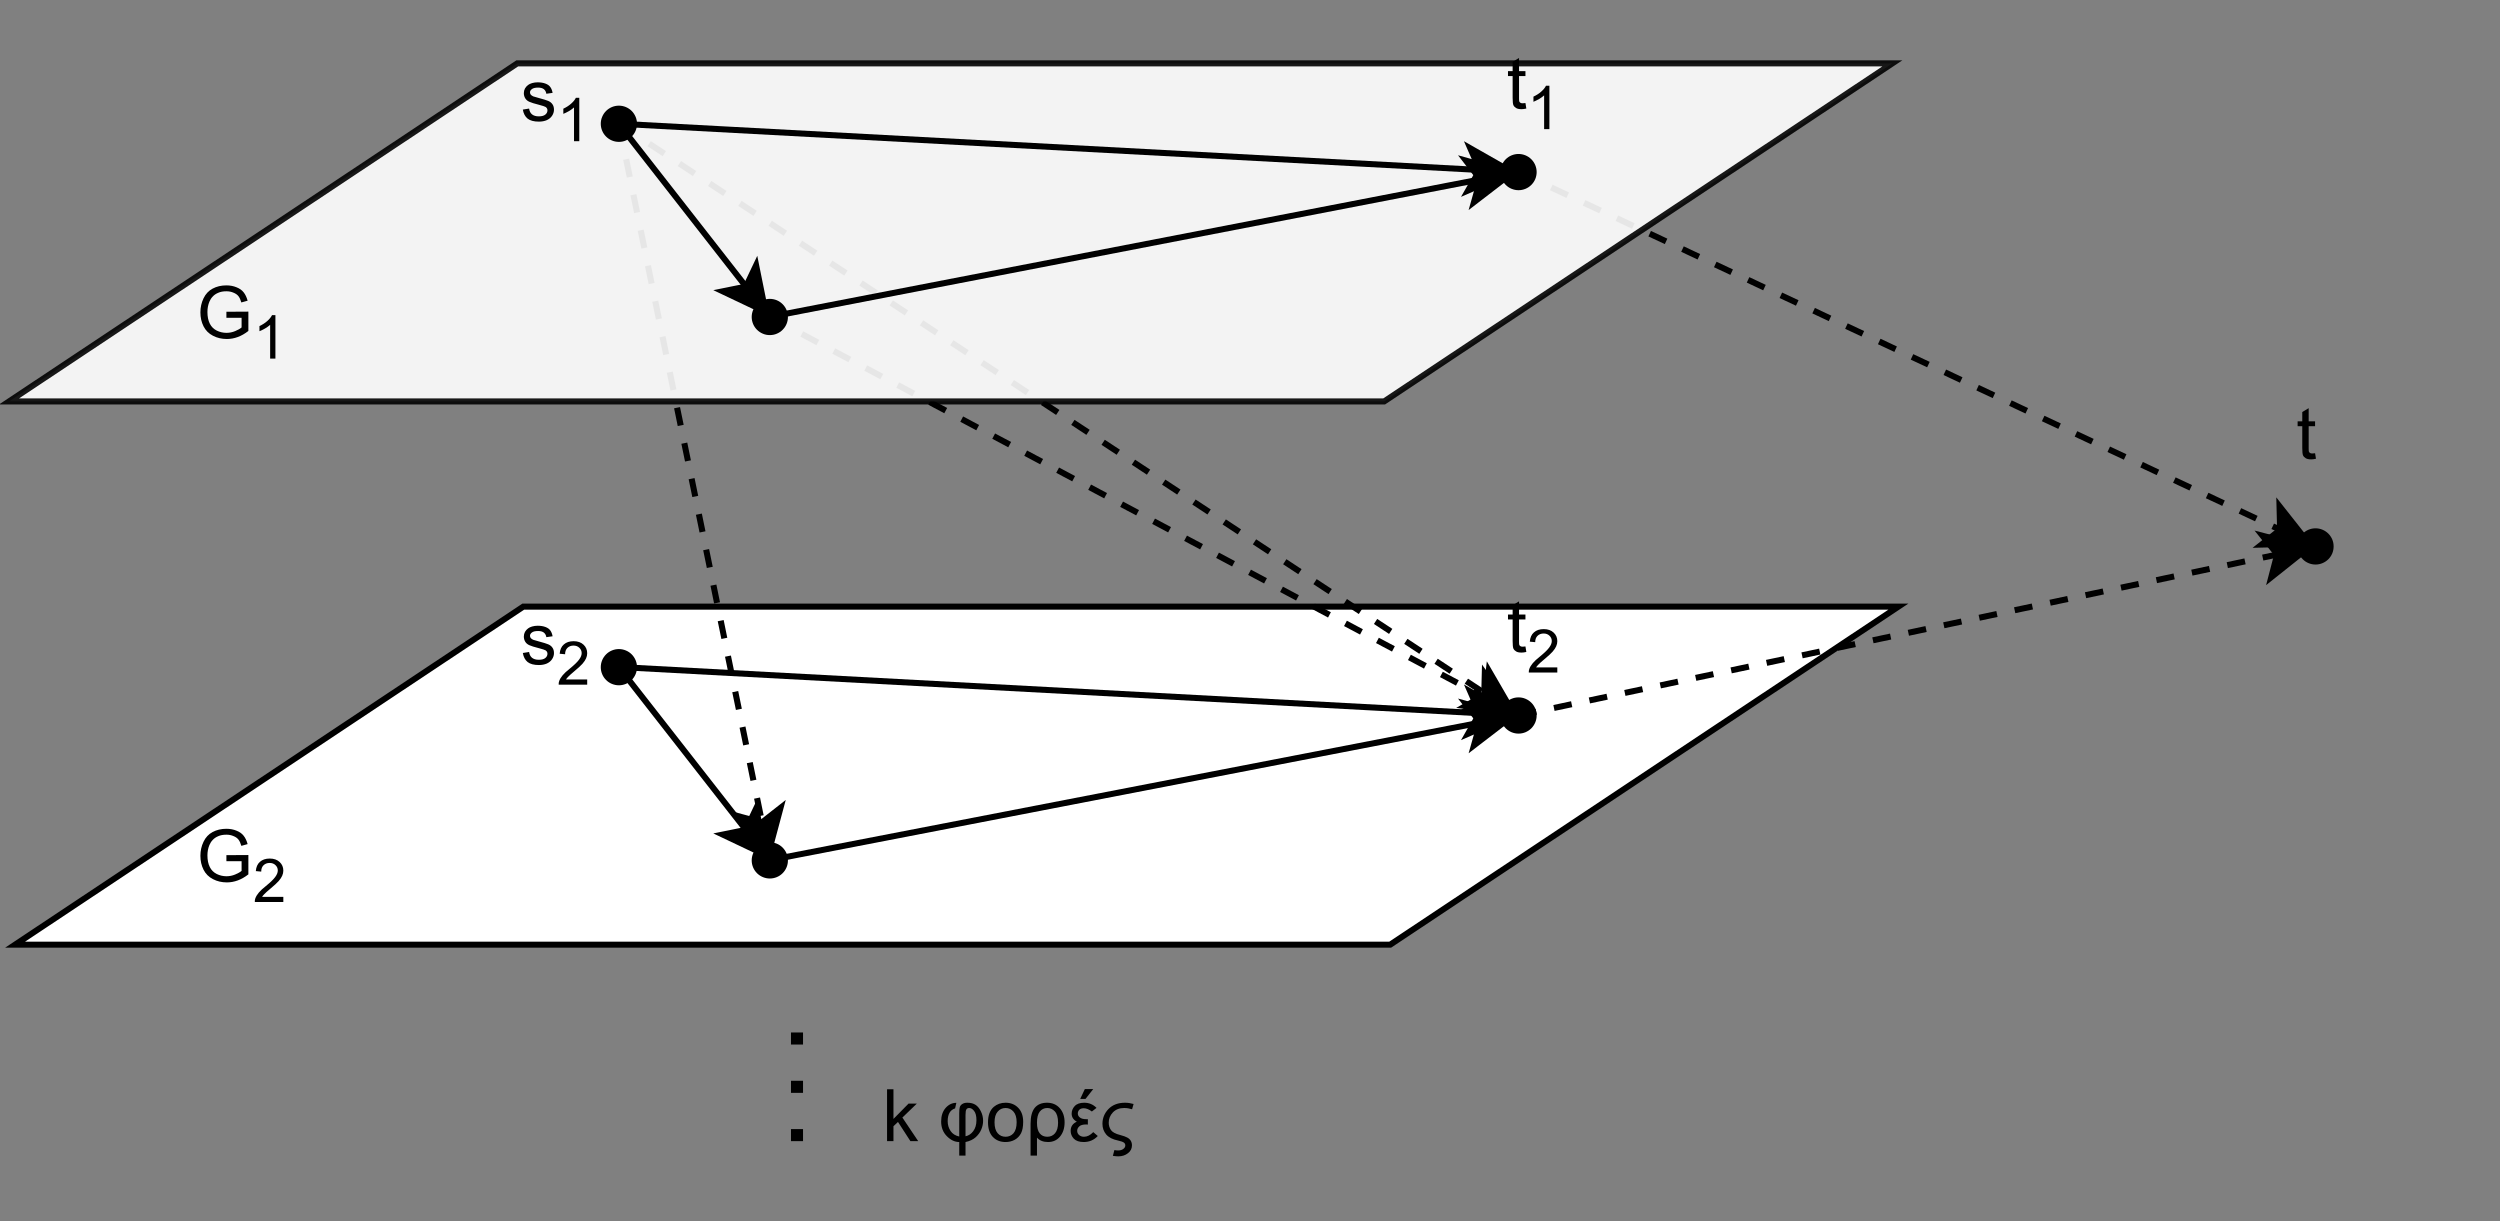 <?xml version="1.0" encoding="UTF-8" standalone="no"?>
<svg 
   width="311.04pt"
   height="151.92pt"
   viewBox="0 0 311.04 151.92"
   version="1.1"
   id="svg178"
   xmlns:xlink="http://www.w3.org/1999/xlink"
   xmlns="http://www.w3.org/2000/svg"
   xmlns:svg="http://www.w3.org/2000/svg" content="%3Cmxfile%20host%3D%22app.diagrams.net%22%20modified%3D%222023-12-27T18%3A20%3A59.746Z%22%20agent%3D%22Mozilla%2F5.0%20(X11%3B%20Linux%20x86_64%3B%20rv%3A120.0)%20Gecko%2F20100101%20Firefox%2F120.0%22%20version%3D%2222.1.15%22%20etag%3D%22lQqAj77HXpsrORBt5PEm%22%20type%3D%22device%22%3E%20%20%20%3Cdiagram%20name%3D%22Page-1%22%20id%3D%22Yl65ERQa7qf6BPSJel-y%22%3E%20%20%20%20%20%3CmxGraphModel%20dx%3D%22728%22%20dy%3D%22525%22%20grid%3D%220%22%20gridSize%3D%2210%22%20guides%3D%221%22%20tooltips%3D%221%22%20connect%3D%221%22%20arrows%3D%220%22%20fold%3D%221%22%20page%3D%221%22%20pageScale%3D%221%22%20pageWidth%3D%22850%22%20pageHeight%3D%221100%22%20math%3D%220%22%20shadow%3D%220%22%3E%20%20%20%20%20%20%20%3Croot%3E%20%20%20%20%20%20%20%20%20%3CmxCell%20id%3D%220%22%20%2F%3E%20%20%20%20%20%20%20%20%20%3CmxCell%20id%3D%221%22%20parent%3D%220%22%20%2F%3E%20%20%20%20%20%20%20%20%20%3CmxCell%20id%3D%222%22%20value%3D%22%22%20style%3D%22endArrow%3Dclassic%3Bhtml%3D1%3Brounded%3D0%3BexitX%3D0.661%3BexitY%3D0.271%3BexitDx%3D0%3BexitDy%3D0%3BexitPerimeter%3D0%3BentryX%3D0.319%3BentryY%3D0.526%3BentryDx%3D0%3BentryDy%3D0%3BentryPerimeter%3D0%3Bdashed%3D1%3B%22%20edge%3D%221%22%20source%3D%2216%22%20target%3D%2220%22%20parent%3D%221%22%3E%20%20%20%20%20%20%20%20%20%20%20%3CmxGeometry%20width%3D%2250%22%20height%3D%2250%22%20relative%3D%221%22%20as%3D%22geometry%22%3E%20%20%20%20%20%20%20%20%20%20%20%20%20%3CmxPoint%20x%3D%22347%22%20y%3D%22374%22%20as%3D%22sourcePoint%22%20%2F%3E%20%20%20%20%20%20%20%20%20%20%20%20%20%3CmxPoint%20x%3D%22478%22%20y%3D%22294%22%20as%3D%22targetPoint%22%20%2F%3E%20%20%20%20%20%20%20%20%20%20%20%3C%2FmxGeometry%3E%20%20%20%20%20%20%20%20%20%3C%2FmxCell%3E%20%20%20%20%20%20%20%20%20%3CmxCell%20id%3D%223%22%20value%3D%22%22%20style%3D%22shape%3Dparallelogram%3Bperimeter%3DparallelogramPerimeter%3BwhiteSpace%3Dwrap%3Bhtml%3D1%3BfixedSize%3D1%3Bsize%3D84.194%3B%22%20vertex%3D%221%22%20parent%3D%221%22%3E%20%20%20%20%20%20%20%20%20%20%20%3CmxGeometry%20x%3D%22163%22%20y%3D%22269%22%20width%3D%22312%22%20height%3D%2256%22%20as%3D%22geometry%22%20%2F%3E%20%20%20%20%20%20%20%20%20%3C%2FmxCell%3E%20%20%20%20%20%20%20%20%20%3CmxCell%20id%3D%224%22%20value%3D%22%22%20style%3D%22endArrow%3Dclassic%3Bhtml%3D1%3Brounded%3D0%3Bdashed%3D1%3BexitX%3D0.668%3BexitY%3D0.619%3BexitDx%3D0%3BexitDy%3D0%3BexitPerimeter%3D0%3BentryX%3D0.694%3BentryY%3D0.352%3BentryDx%3D0%3BentryDy%3D0%3BentryPerimeter%3D0%3B%22%20edge%3D%221%22%20source%3D%228%22%20target%3D%2210%22%20parent%3D%221%22%3E%20%20%20%20%20%20%20%20%20%20%20%3CmxGeometry%20width%3D%2250%22%20height%3D%2250%22%20relative%3D%221%22%20as%3D%22geometry%22%3E%20%20%20%20%20%20%20%20%20%20%20%20%20%3CmxPoint%20x%3D%22273%22%20y%3D%22199%22%20as%3D%22sourcePoint%22%20%2F%3E%20%20%20%20%20%20%20%20%20%20%20%20%20%3CmxPoint%20x%3D%22382%22%20y%3D%22277%22%20as%3D%22targetPoint%22%20%2F%3E%20%20%20%20%20%20%20%20%20%20%20%3C%2FmxGeometry%3E%20%20%20%20%20%20%20%20%20%3C%2FmxCell%3E%20%20%20%20%20%20%20%20%20%3CmxCell%20id%3D%225%22%20value%3D%22%22%20style%3D%22endArrow%3Dclassic%3Bhtml%3D1%3Brounded%3D0%3Bdashed%3D1%3BexitX%3D1.047%3BexitY%3D1.09%3BexitDx%3D0%3BexitDy%3D0%3BexitPerimeter%3D0%3BentryX%3D0.35%3BentryY%3D0.65%3BentryDx%3D0%3BentryDy%3D0%3BentryPerimeter%3D0%3B%22%20edge%3D%221%22%20source%3D%2215%22%20target%3D%2210%22%20parent%3D%221%22%3E%20%20%20%20%20%20%20%20%20%20%20%3CmxGeometry%20width%3D%2250%22%20height%3D%2250%22%20relative%3D%221%22%20as%3D%22geometry%22%3E%20%20%20%20%20%20%20%20%20%20%20%20%20%3CmxPoint%20x%3D%22273%22%20y%3D%22199%22%20as%3D%22sourcePoint%22%20%2F%3E%20%20%20%20%20%20%20%20%20%20%20%20%20%3CmxPoint%20x%3D%22318%22%20y%3D%22301%22%20as%3D%22targetPoint%22%20%2F%3E%20%20%20%20%20%20%20%20%20%20%20%3C%2FmxGeometry%3E%20%20%20%20%20%20%20%20%20%3C%2FmxCell%3E%20%20%20%20%20%20%20%20%20%3CmxCell%20id%3D%226%22%20value%3D%22%22%20style%3D%22endArrow%3Dclassic%3Bhtml%3D1%3Brounded%3D0%3Bdashed%3D1%3B%22%20edge%3D%221%22%20source%3D%2215%22%20target%3D%2211%22%20parent%3D%221%22%3E%20%20%20%20%20%20%20%20%20%20%20%3CmxGeometry%20width%3D%2250%22%20height%3D%2250%22%20relative%3D%221%22%20as%3D%22geometry%22%3E%20%20%20%20%20%20%20%20%20%20%20%20%20%3CmxPoint%20x%3D%22265%22%20y%3D%22194%22%20as%3D%22sourcePoint%22%20%2F%3E%20%20%20%20%20%20%20%20%20%20%20%20%20%3CmxPoint%20x%3D%22397%22%20y%3D%22324%22%20as%3D%22targetPoint%22%20%2F%3E%20%20%20%20%20%20%20%20%20%20%20%3C%2FmxGeometry%3E%20%20%20%20%20%20%20%20%20%3C%2FmxCell%3E%20%20%20%20%20%20%20%20%20%3CmxCell%20id%3D%227%22%20value%3D%22%22%20style%3D%22shape%3Dparallelogram%3Bperimeter%3DparallelogramPerimeter%3BwhiteSpace%3Dwrap%3Bhtml%3D1%3BfixedSize%3D1%3Bsize%3D84.194%3Bopacity%3D90%3B%22%20vertex%3D%221%22%20parent%3D%221%22%3E%20%20%20%20%20%20%20%20%20%20%20%3CmxGeometry%20x%3D%22162%22%20y%3D%22179%22%20width%3D%22312%22%20height%3D%2256%22%20as%3D%22geometry%22%20%2F%3E%20%20%20%20%20%20%20%20%20%3C%2FmxCell%3E%20%20%20%20%20%20%20%20%20%3CmxCell%20id%3D%228%22%20value%3D%22%22%20style%3D%22shape%3Dwaypoint%3Bsketch%3D0%3BfillStyle%3Dsolid%3Bsize%3D6%3BpointerEvents%3D1%3Bpoints%3D%5B%5D%3BfillColor%3Dnone%3Bresizable%3D0%3Brotatable%3D0%3Bperimeter%3DcenterPerimeter%3BsnapToPoint%3D1%3B%22%20vertex%3D%221%22%20parent%3D%221%22%3E%20%20%20%20%20%20%20%20%20%20%20%3CmxGeometry%20x%3D%22278%22%20y%3D%22211%22%20width%3D%2220%22%20height%3D%2220%22%20as%3D%22geometry%22%20%2F%3E%20%20%20%20%20%20%20%20%20%3C%2FmxCell%3E%20%20%20%20%20%20%20%20%20%3CmxCell%20id%3D%229%22%20value%3D%22%22%20style%3D%22shape%3Dwaypoint%3Bsketch%3D0%3BfillStyle%3Dsolid%3Bsize%3D6%3BpointerEvents%3D1%3Bpoints%3D%5B%5D%3BfillColor%3Dnone%3Bresizable%3D0%3Brotatable%3D0%3Bperimeter%3DcenterPerimeter%3BsnapToPoint%3D1%3B%22%20vertex%3D%221%22%20parent%3D%221%22%3E%20%20%20%20%20%20%20%20%20%20%20%3CmxGeometry%20x%3D%22253%22%20y%3D%22269%22%20width%3D%2220%22%20height%3D%2220%22%20as%3D%22geometry%22%20%2F%3E%20%20%20%20%20%20%20%20%20%3C%2FmxCell%3E%20%20%20%20%20%20%20%20%20%3CmxCell%20id%3D%2210%22%20value%3D%22%22%20style%3D%22shape%3Dwaypoint%3Bsketch%3D0%3BfillStyle%3Dsolid%3Bsize%3D6%3BpointerEvents%3D1%3Bpoints%3D%5B%5D%3BfillColor%3Dnone%3Bresizable%3D0%3Brotatable%3D0%3Bperimeter%3DcenterPerimeter%3BsnapToPoint%3D1%3B%22%20vertex%3D%221%22%20parent%3D%221%22%3E%20%20%20%20%20%20%20%20%20%20%20%3CmxGeometry%20x%3D%22402%22%20y%3D%22277%22%20width%3D%2220%22%20height%3D%2220%22%20as%3D%22geometry%22%20%2F%3E%20%20%20%20%20%20%20%20%20%3C%2FmxCell%3E%20%20%20%20%20%20%20%20%20%3CmxCell%20id%3D%2211%22%20value%3D%22%22%20style%3D%22shape%3Dwaypoint%3Bsketch%3D0%3BfillStyle%3Dsolid%3Bsize%3D6%3BpointerEvents%3D1%3Bpoints%3D%5B%5D%3BfillColor%3Dnone%3Bresizable%3D0%3Brotatable%3D0%3Bperimeter%3DcenterPerimeter%3BsnapToPoint%3D1%3B%22%20vertex%3D%221%22%20parent%3D%221%22%3E%20%20%20%20%20%20%20%20%20%20%20%3CmxGeometry%20x%3D%22278%22%20y%3D%22301%22%20width%3D%2220%22%20height%3D%2220%22%20as%3D%22geometry%22%20%2F%3E%20%20%20%20%20%20%20%20%20%3C%2FmxCell%3E%20%20%20%20%20%20%20%20%20%3CmxCell%20id%3D%2212%22%20value%3D%22%22%20style%3D%22endArrow%3Dclassic%3Bhtml%3D1%3Brounded%3D0%3BexitX%3D0.66%3BexitY%3D0.348%3BexitDx%3D0%3BexitDy%3D0%3BexitPerimeter%3D0%3B%22%20edge%3D%221%22%20source%3D%229%22%20target%3D%2210%22%20parent%3D%221%22%3E%20%20%20%20%20%20%20%20%20%20%20%3CmxGeometry%20width%3D%2250%22%20height%3D%2250%22%20relative%3D%221%22%20as%3D%22geometry%22%3E%20%20%20%20%20%20%20%20%20%20%20%20%20%3CmxPoint%20x%3D%22347%22%20y%3D%22464%22%20as%3D%22sourcePoint%22%20%2F%3E%20%20%20%20%20%20%20%20%20%20%20%20%20%3CmxPoint%20x%3D%22397%22%20y%3D%22414%22%20as%3D%22targetPoint%22%20%2F%3E%20%20%20%20%20%20%20%20%20%20%20%3C%2FmxGeometry%3E%20%20%20%20%20%20%20%20%20%3C%2FmxCell%3E%20%20%20%20%20%20%20%20%20%3CmxCell%20id%3D%2213%22%20value%3D%22%22%20style%3D%22endArrow%3Dclassic%3Bhtml%3D1%3Brounded%3D0%3BexitX%3D0.25%3BexitY%3D0.55%3BexitDx%3D0%3BexitDy%3D0%3BexitPerimeter%3D0%3BentryX%3D0.25%3BentryY%3D0.5%3BentryDx%3D0%3BentryDy%3D0%3BentryPerimeter%3D0%3B%22%20edge%3D%221%22%20source%3D%229%22%20target%3D%2211%22%20parent%3D%221%22%3E%20%20%20%20%20%20%20%20%20%20%20%3CmxGeometry%20width%3D%2250%22%20height%3D%2250%22%20relative%3D%221%22%20as%3D%22geometry%22%3E%20%20%20%20%20%20%20%20%20%20%20%20%20%3CmxPoint%20x%3D%22265%22%20y%3D%22282%22%20as%3D%22sourcePoint%22%20%2F%3E%20%20%20%20%20%20%20%20%20%20%20%20%20%3CmxPoint%20x%3D%22395%22%20y%3D%22390%22%20as%3D%22targetPoint%22%20%2F%3E%20%20%20%20%20%20%20%20%20%20%20%3C%2FmxGeometry%3E%20%20%20%20%20%20%20%20%20%3C%2FmxCell%3E%20%20%20%20%20%20%20%20%20%3CmxCell%20id%3D%2214%22%20value%3D%22%22%20style%3D%22endArrow%3Dclassic%3Bhtml%3D1%3Brounded%3D0%3BexitX%3D0.623%3BexitY%3D0.213%3BexitDx%3D0%3BexitDy%3D0%3BexitPerimeter%3D0%3B%22%20edge%3D%221%22%20source%3D%2211%22%20target%3D%2210%22%20parent%3D%221%22%3E%20%20%20%20%20%20%20%20%20%20%20%3CmxGeometry%20width%3D%2250%22%20height%3D%2250%22%20relative%3D%221%22%20as%3D%22geometry%22%3E%20%20%20%20%20%20%20%20%20%20%20%20%20%3CmxPoint%20x%3D%22347%22%20y%3D%22464%22%20as%3D%22sourcePoint%22%20%2F%3E%20%20%20%20%20%20%20%20%20%20%20%20%20%3CmxPoint%20x%3D%22397%22%20y%3D%22414%22%20as%3D%22targetPoint%22%20%2F%3E%20%20%20%20%20%20%20%20%20%20%20%3C%2FmxGeometry%3E%20%20%20%20%20%20%20%20%20%3C%2FmxCell%3E%20%20%20%20%20%20%20%20%20%3CmxCell%20id%3D%2215%22%20value%3D%22%22%20style%3D%22shape%3Dwaypoint%3Bsketch%3D0%3BfillStyle%3Dsolid%3Bsize%3D6%3BpointerEvents%3D1%3Bpoints%3D%5B%5D%3BfillColor%3Dnone%3Bresizable%3D0%3Brotatable%3D0%3Bperimeter%3DcenterPerimeter%3BsnapToPoint%3D1%3B%22%20vertex%3D%221%22%20parent%3D%221%22%3E%20%20%20%20%20%20%20%20%20%20%20%3CmxGeometry%20x%3D%22253%22%20y%3D%22179%22%20width%3D%2220%22%20height%3D%2220%22%20as%3D%22geometry%22%20%2F%3E%20%20%20%20%20%20%20%20%20%3C%2FmxCell%3E%20%20%20%20%20%20%20%20%20%3CmxCell%20id%3D%2216%22%20value%3D%22%22%20style%3D%22shape%3Dwaypoint%3Bsketch%3D0%3BfillStyle%3Dsolid%3Bsize%3D6%3BpointerEvents%3D1%3Bpoints%3D%5B%5D%3BfillColor%3Dnone%3Bresizable%3D0%3Brotatable%3D0%3Bperimeter%3DcenterPerimeter%3BsnapToPoint%3D1%3B%22%20vertex%3D%221%22%20parent%3D%221%22%3E%20%20%20%20%20%20%20%20%20%20%20%3CmxGeometry%20x%3D%22402%22%20y%3D%22187%22%20width%3D%2220%22%20height%3D%2220%22%20as%3D%22geometry%22%20%2F%3E%20%20%20%20%20%20%20%20%20%3C%2FmxCell%3E%20%20%20%20%20%20%20%20%20%3CmxCell%20id%3D%2217%22%20value%3D%22%22%20style%3D%22endArrow%3Dclassic%3Bhtml%3D1%3Brounded%3D0%3BexitX%3D0.66%3BexitY%3D0.348%3BexitDx%3D0%3BexitDy%3D0%3BexitPerimeter%3D0%3B%22%20edge%3D%221%22%20source%3D%2215%22%20target%3D%2216%22%20parent%3D%221%22%3E%20%20%20%20%20%20%20%20%20%20%20%3CmxGeometry%20width%3D%2250%22%20height%3D%2250%22%20relative%3D%221%22%20as%3D%22geometry%22%3E%20%20%20%20%20%20%20%20%20%20%20%20%20%3CmxPoint%20x%3D%22347%22%20y%3D%22374%22%20as%3D%22sourcePoint%22%20%2F%3E%20%20%20%20%20%20%20%20%20%20%20%20%20%3CmxPoint%20x%3D%22397%22%20y%3D%22324%22%20as%3D%22targetPoint%22%20%2F%3E%20%20%20%20%20%20%20%20%20%20%20%3C%2FmxGeometry%3E%20%20%20%20%20%20%20%20%20%3C%2FmxCell%3E%20%20%20%20%20%20%20%20%20%3CmxCell%20id%3D%2218%22%20value%3D%22%22%20style%3D%22endArrow%3Dclassic%3Bhtml%3D1%3Brounded%3D0%3BexitX%3D0.25%3BexitY%3D0.55%3BexitDx%3D0%3BexitDy%3D0%3BexitPerimeter%3D0%3BentryX%3D0.25%3BentryY%3D0.5%3BentryDx%3D0%3BentryDy%3D0%3BentryPerimeter%3D0%3B%22%20edge%3D%221%22%20source%3D%2215%22%20target%3D%228%22%20parent%3D%221%22%3E%20%20%20%20%20%20%20%20%20%20%20%3CmxGeometry%20width%3D%2250%22%20height%3D%2250%22%20relative%3D%221%22%20as%3D%22geometry%22%3E%20%20%20%20%20%20%20%20%20%20%20%20%20%3CmxPoint%20x%3D%22265%22%20y%3D%22192%22%20as%3D%22sourcePoint%22%20%2F%3E%20%20%20%20%20%20%20%20%20%20%20%20%20%3CmxPoint%20x%3D%22395%22%20y%3D%22300%22%20as%3D%22targetPoint%22%20%2F%3E%20%20%20%20%20%20%20%20%20%20%20%3C%2FmxGeometry%3E%20%20%20%20%20%20%20%20%20%3C%2FmxCell%3E%20%20%20%20%20%20%20%20%20%3CmxCell%20id%3D%2219%22%20value%3D%22%22%20style%3D%22endArrow%3Dclassic%3Bhtml%3D1%3Brounded%3D0%3BexitX%3D0.623%3BexitY%3D0.213%3BexitDx%3D0%3BexitDy%3D0%3BexitPerimeter%3D0%3B%22%20edge%3D%221%22%20source%3D%228%22%20target%3D%2216%22%20parent%3D%221%22%3E%20%20%20%20%20%20%20%20%20%20%20%3CmxGeometry%20width%3D%2250%22%20height%3D%2250%22%20relative%3D%221%22%20as%3D%22geometry%22%3E%20%20%20%20%20%20%20%20%20%20%20%20%20%3CmxPoint%20x%3D%22347%22%20y%3D%22374%22%20as%3D%22sourcePoint%22%20%2F%3E%20%20%20%20%20%20%20%20%20%20%20%20%20%3CmxPoint%20x%3D%22397%22%20y%3D%22324%22%20as%3D%22targetPoint%22%20%2F%3E%20%20%20%20%20%20%20%20%20%20%20%3C%2FmxGeometry%3E%20%20%20%20%20%20%20%20%20%3C%2FmxCell%3E%20%20%20%20%20%20%20%20%20%3CmxCell%20id%3D%2220%22%20value%3D%22%22%20style%3D%22shape%3Dwaypoint%3Bsketch%3D0%3BfillStyle%3Dsolid%3Bsize%3D6%3BpointerEvents%3D1%3Bpoints%3D%5B%5D%3BfillColor%3Dnone%3Bresizable%3D0%3Brotatable%3D0%3Bperimeter%3DcenterPerimeter%3BsnapToPoint%3D1%3B%22%20vertex%3D%221%22%20parent%3D%221%22%3E%20%20%20%20%20%20%20%20%20%20%20%3CmxGeometry%20x%3D%22534%22%20y%3D%22249%22%20width%3D%2220%22%20height%3D%2220%22%20as%3D%22geometry%22%20%2F%3E%20%20%20%20%20%20%20%20%20%3C%2FmxCell%3E%20%20%20%20%20%20%20%20%20%3CmxCell%20id%3D%2221%22%20value%3D%22%22%20style%3D%22endArrow%3Dclassic%3Bhtml%3D1%3Brounded%3D0%3BexitX%3D0.468%3BexitY%3D0.739%3BexitDx%3D0%3BexitDy%3D0%3BexitPerimeter%3D0%3BentryX%3D0.255%3BentryY%3D0.558%3BentryDx%3D0%3BentryDy%3D0%3BentryPerimeter%3D0%3Bdashed%3D1%3B%22%20edge%3D%221%22%20source%3D%2210%22%20target%3D%2220%22%20parent%3D%221%22%3E%20%20%20%20%20%20%20%20%20%20%20%3CmxGeometry%20width%3D%2250%22%20height%3D%2250%22%20relative%3D%221%22%20as%3D%22geometry%22%3E%20%20%20%20%20%20%20%20%20%20%20%20%20%3CmxPoint%20x%3D%22347%22%20y%3D%22374%22%20as%3D%22sourcePoint%22%20%2F%3E%20%20%20%20%20%20%20%20%20%20%20%20%20%3CmxPoint%20x%3D%22397%22%20y%3D%22324%22%20as%3D%22targetPoint%22%20%2F%3E%20%20%20%20%20%20%20%20%20%20%20%3C%2FmxGeometry%3E%20%20%20%20%20%20%20%20%20%3C%2FmxCell%3E%20%20%20%20%20%20%20%20%20%3CmxCell%20id%3D%2222%22%20value%3D%22G%26lt%3Bsub%26gt%3B1%26lt%3B%2Fsub%26gt%3B%22%20style%3D%22text%3Bhtml%3D1%3BstrokeColor%3Dnone%3BfillColor%3Dnone%3Balign%3Dcenter%3BverticalAlign%3Dmiddle%3BwhiteSpace%3Dwrap%3Brounded%3D0%3B%22%20vertex%3D%221%22%20parent%3D%221%22%3E%20%20%20%20%20%20%20%20%20%20%20%3CmxGeometry%20x%3D%22171%22%20y%3D%22207%22%20width%3D%2260%22%20height%3D%2230%22%20as%3D%22geometry%22%20%2F%3E%20%20%20%20%20%20%20%20%20%3C%2FmxCell%3E%20%20%20%20%20%20%20%20%20%3CmxCell%20id%3D%2223%22%20value%3D%22k%20%CF%86%CE%BF%CF%81%CE%AD%CF%82%22%20style%3D%22text%3Bhtml%3D1%3BstrokeColor%3Dnone%3BfillColor%3Dnone%3Balign%3Dcenter%3BverticalAlign%3Dmiddle%3BwhiteSpace%3Dwrap%3Brounded%3D0%3B%22%20vertex%3D%221%22%20parent%3D%221%22%3E%20%20%20%20%20%20%20%20%20%20%20%3CmxGeometry%20x%3D%22298%22%20y%3D%22339%22%20width%3D%2260%22%20height%3D%2230%22%20as%3D%22geometry%22%20%2F%3E%20%20%20%20%20%20%20%20%20%3C%2FmxCell%3E%20%20%20%20%20%20%20%20%20%3CmxCell%20id%3D%2224%22%20value%3D%22%22%20style%3D%22endArrow%3Dnone%3Bdashed%3D1%3Bhtml%3D1%3BdashPattern%3D1%203%3BstrokeWidth%3D2%3Brounded%3D0%3B%22%20edge%3D%221%22%20parent%3D%221%22%3E%20%20%20%20%20%20%20%20%20%20%20%3CmxGeometry%20width%3D%2250%22%20height%3D%2250%22%20relative%3D%221%22%20as%3D%22geometry%22%3E%20%20%20%20%20%20%20%20%20%20%20%20%20%3CmxPoint%20x%3D%22293%22%20y%3D%22358%22%20as%3D%22sourcePoint%22%20%2F%3E%20%20%20%20%20%20%20%20%20%20%20%20%20%3CmxPoint%20x%3D%22293%22%20y%3D%22336%22%20as%3D%22targetPoint%22%20%2F%3E%20%20%20%20%20%20%20%20%20%20%20%3C%2FmxGeometry%3E%20%20%20%20%20%20%20%20%20%3C%2FmxCell%3E%20%20%20%20%20%20%20%20%20%3CmxCell%20id%3D%2225%22%20value%3D%22G%26lt%3Bsub%26gt%3B2%26lt%3B%2Fsub%26gt%3B%22%20style%3D%22text%3Bhtml%3D1%3BstrokeColor%3Dnone%3BfillColor%3Dnone%3Balign%3Dcenter%3BverticalAlign%3Dmiddle%3BwhiteSpace%3Dwrap%3Brounded%3D0%3B%22%20vertex%3D%221%22%20parent%3D%221%22%3E%20%20%20%20%20%20%20%20%20%20%20%3CmxGeometry%20x%3D%22171%22%20y%3D%22297%22%20width%3D%2260%22%20height%3D%2230%22%20as%3D%22geometry%22%20%2F%3E%20%20%20%20%20%20%20%20%20%3C%2FmxCell%3E%20%20%20%20%20%20%20%20%20%3CmxCell%20id%3D%2226%22%20value%3D%22t%22%20style%3D%22text%3Bhtml%3D1%3BstrokeColor%3Dnone%3BfillColor%3Dnone%3Balign%3Dcenter%3BverticalAlign%3Dmiddle%3BwhiteSpace%3Dwrap%3Brounded%3D0%3B%22%20vertex%3D%221%22%20parent%3D%221%22%3E%20%20%20%20%20%20%20%20%20%20%20%3CmxGeometry%20x%3D%22513%22%20y%3D%22226%22%20width%3D%2260%22%20height%3D%2230%22%20as%3D%22geometry%22%20%2F%3E%20%20%20%20%20%20%20%20%20%3C%2FmxCell%3E%20%20%20%20%20%20%20%20%20%3CmxCell%20id%3D%2227%22%20value%3D%22t%26lt%3Bsub%26gt%3B1%26lt%3B%2Fsub%26gt%3B%22%20style%3D%22text%3Bhtml%3D1%3BstrokeColor%3Dnone%3BfillColor%3Dnone%3Balign%3Dcenter%3BverticalAlign%3Dmiddle%3BwhiteSpace%3Dwrap%3Brounded%3D0%3B%22%20vertex%3D%221%22%20parent%3D%221%22%3E%20%20%20%20%20%20%20%20%20%20%20%3CmxGeometry%20x%3D%22385%22%20y%3D%22169%22%20width%3D%2260%22%20height%3D%2230%22%20as%3D%22geometry%22%20%2F%3E%20%20%20%20%20%20%20%20%20%3C%2FmxCell%3E%20%20%20%20%20%20%20%20%20%3CmxCell%20id%3D%2228%22%20value%3D%22t%26lt%3Bsub%26gt%3B2%26lt%3B%2Fsub%26gt%3B%22%20style%3D%22text%3Bhtml%3D1%3BstrokeColor%3Dnone%3BfillColor%3Dnone%3Balign%3Dcenter%3BverticalAlign%3Dmiddle%3BwhiteSpace%3Dwrap%3Brounded%3D0%3B%22%20vertex%3D%221%22%20parent%3D%221%22%3E%20%20%20%20%20%20%20%20%20%20%20%3CmxGeometry%20x%3D%22385%22%20y%3D%22259%22%20width%3D%2260%22%20height%3D%2230%22%20as%3D%22geometry%22%20%2F%3E%20%20%20%20%20%20%20%20%20%3C%2FmxCell%3E%20%20%20%20%20%20%20%20%20%3CmxCell%20id%3D%2229%22%20value%3D%22s%26lt%3Bsub%26gt%3B1%26lt%3B%2Fsub%26gt%3B%22%20style%3D%22text%3Bhtml%3D1%3BstrokeColor%3Dnone%3BfillColor%3Dnone%3Balign%3Dcenter%3BverticalAlign%3Dmiddle%3BwhiteSpace%3Dwrap%3Brounded%3D0%3B%22%20vertex%3D%221%22%20parent%3D%221%22%3E%20%20%20%20%20%20%20%20%20%20%20%3CmxGeometry%20x%3D%22223%22%20y%3D%22171%22%20width%3D%2260%22%20height%3D%2230%22%20as%3D%22geometry%22%20%2F%3E%20%20%20%20%20%20%20%20%20%3C%2FmxCell%3E%20%20%20%20%20%20%20%20%20%3CmxCell%20id%3D%2230%22%20value%3D%22s%26lt%3Bsub%26gt%3B2%26lt%3B%2Fsub%26gt%3B%22%20style%3D%22text%3Bhtml%3D1%3BstrokeColor%3Dnone%3BfillColor%3Dnone%3Balign%3Dcenter%3BverticalAlign%3Dmiddle%3BwhiteSpace%3Dwrap%3Brounded%3D0%3B%22%20vertex%3D%221%22%20parent%3D%221%22%3E%20%20%20%20%20%20%20%20%20%20%20%3CmxGeometry%20x%3D%22223%22%20y%3D%22261%22%20width%3D%2260%22%20height%3D%2230%22%20as%3D%22geometry%22%20%2F%3E%20%20%20%20%20%20%20%20%20%3C%2FmxCell%3E%20%20%20%20%20%20%20%3C%2Froot%3E%20%20%20%20%20%3C%2FmxGraphModel%3E%20%20%20%3C%2Fdiagram%3E%20%3C%2Fmxfile%3E%20">
  <rect x="0" y="0" width="311.04" height="151.92" fill="#808080" stroke="none"/>
  <defs
     id="defs44">
    <g
       id="g42">
      <g
         id="glyph-0-0">
        <path
           d="M 1.125 0 L 1.125 -5.641 L 5.641 -5.641 L 5.641 0 Z M 1.266 -0.141 L 5.5 -0.141 L 5.5 -5.5 L 1.266 -5.5 Z M 1.266 -0.141 "
           id="path2" />
      </g>
      <g
         id="glyph-0-1">
        <path
           d="M 3.719 -2.531 L 3.719 -3.281 L 6.453 -3.297 L 6.453 -0.891 C 6.023 -0.555 5.586 -0.305 5.141 -0.141 C 4.703 0.023 4.25 0.109 3.781 0.109 C 3.145 0.109 2.566 -0.023 2.047 -0.297 C 1.523 -0.566 1.133 -0.957 0.875 -1.469 C 0.613 -1.988 0.484 -2.566 0.484 -3.203 C 0.484 -3.828 0.613 -4.41 0.875 -4.953 C 1.133 -5.492 1.508 -5.895 2 -6.156 C 2.5 -6.426 3.07 -6.562 3.719 -6.562 C 4.176 -6.562 4.594 -6.484 4.969 -6.328 C 5.352 -6.18 5.648 -5.973 5.859 -5.703 C 6.078 -5.43 6.242 -5.082 6.359 -4.656 L 5.578 -4.438 C 5.484 -4.77 5.363 -5.031 5.219 -5.219 C 5.07 -5.406 4.863 -5.551 4.594 -5.656 C 4.332 -5.77 4.039 -5.828 3.719 -5.828 C 3.32 -5.828 2.984 -5.766 2.703 -5.641 C 2.422 -5.523 2.191 -5.367 2.016 -5.172 C 1.836 -4.984 1.703 -4.773 1.609 -4.547 C 1.441 -4.148 1.359 -3.719 1.359 -3.25 C 1.359 -2.676 1.457 -2.191 1.656 -1.797 C 1.852 -1.41 2.141 -1.125 2.516 -0.938 C 2.898 -0.75 3.305 -0.656 3.734 -0.656 C 4.098 -0.656 4.457 -0.727 4.812 -0.875 C 5.164 -1.02 5.43 -1.172 5.609 -1.328 L 5.609 -2.531 Z M 3.719 -2.531 "
           id="path5" />
      </g>
      <g
         id="glyph-0-2">
        <path
           d="M 0.594 0 L 0.594 -6.453 L 1.391 -6.453 L 1.391 -2.766 L 3.266 -4.672 L 4.297 -4.672 L 2.5 -2.938 L 4.469 0 L 3.5 0 L 1.953 -2.391 L 1.391 -1.859 L 1.391 0 Z M 0.594 0 "
           id="path8" />
      </g>
      <g
         id="glyph-0-3" />
      <g
         id="glyph-0-4">
        <path
           d="M 2.203 -4.766 L 2.047 -4.078 C 1.43 -3.879 1.125 -3.348 1.125 -2.484 C 1.125 -2.035 1.242 -1.629 1.484 -1.266 C 1.723 -0.91 2.082 -0.68 2.562 -0.578 L 2.562 -3.484 C 2.562 -3.797 2.582 -4.035 2.625 -4.203 C 2.664 -4.367 2.766 -4.504 2.922 -4.609 C 3.086 -4.723 3.301 -4.781 3.562 -4.781 C 3.988 -4.781 4.332 -4.691 4.594 -4.516 C 4.852 -4.348 5.07 -4.082 5.25 -3.719 C 5.438 -3.352 5.531 -2.957 5.531 -2.531 C 5.531 -2.176 5.457 -1.82 5.312 -1.469 C 5.176 -1.125 4.945 -0.801 4.625 -0.5 C 4.301 -0.207 3.875 -0.004 3.344 0.109 L 3.344 1.797 L 2.562 1.797 L 2.562 0.109 C 2.02 0.109 1.508 -0.129 1.031 -0.609 C 0.551 -1.086 0.312 -1.703 0.312 -2.453 C 0.312 -3.148 0.5 -3.711 0.875 -4.141 C 1.258 -4.566 1.703 -4.773 2.203 -4.766 Z M 3.344 -0.609 C 3.719 -0.68 4.035 -0.891 4.297 -1.234 C 4.566 -1.586 4.703 -2.047 4.703 -2.609 C 4.703 -3.141 4.602 -3.523 4.406 -3.766 C 4.219 -4.004 4.016 -4.125 3.797 -4.125 C 3.641 -4.125 3.523 -4.066 3.453 -3.953 C 3.379 -3.848 3.344 -3.613 3.344 -3.25 Z M 3.344 -0.609 "
           id="path12" />
      </g>
      <g
         id="glyph-0-5">
        <path
           d="M 0.297 -2.344 C 0.297 -3.207 0.535 -3.848 1.016 -4.266 C 1.422 -4.609 1.91 -4.781 2.484 -4.781 C 3.129 -4.781 3.656 -4.566 4.062 -4.141 C 4.469 -3.723 4.672 -3.145 4.672 -2.406 C 4.672 -1.801 4.582 -1.328 4.406 -0.984 C 4.227 -0.641 3.969 -0.367 3.625 -0.172 C 3.281 0.016 2.898 0.109 2.484 0.109 C 1.836 0.109 1.312 -0.098 0.906 -0.516 C 0.5 -0.941 0.297 -1.551 0.297 -2.344 Z M 1.109 -2.344 C 1.109 -1.738 1.238 -1.285 1.5 -0.984 C 1.758 -0.691 2.086 -0.547 2.484 -0.547 C 2.879 -0.547 3.207 -0.691 3.469 -0.984 C 3.727 -1.285 3.859 -1.742 3.859 -2.359 C 3.859 -2.941 3.727 -3.379 3.469 -3.672 C 3.207 -3.973 2.879 -4.125 2.484 -4.125 C 2.086 -4.125 1.758 -3.973 1.5 -3.672 C 1.238 -3.379 1.109 -2.938 1.109 -2.344 Z M 1.109 -2.344 "
           id="path15" />
      </g>
      <g
         id="glyph-0-6">
        <path
           d="M 0.578 1.797 L 0.578 -2.172 C 0.578 -3.055 0.75 -3.711 1.094 -4.141 C 1.445 -4.566 1.957 -4.781 2.625 -4.781 C 3.289 -4.781 3.82 -4.551 4.219 -4.094 C 4.613 -3.645 4.812 -3.062 4.812 -2.344 C 4.812 -1.613 4.617 -1.02 4.234 -0.562 C 3.859 -0.113 3.363 0.109 2.75 0.109 C 2.164 0.109 1.707 -0.07 1.375 -0.438 L 1.375 1.797 Z M 2.656 -4.125 C 2.27 -4.125 1.957 -3.973 1.719 -3.672 C 1.488 -3.379 1.375 -2.914 1.375 -2.281 C 1.375 -1.695 1.488 -1.258 1.719 -0.969 C 1.945 -0.688 2.258 -0.547 2.656 -0.547 C 3.051 -0.547 3.375 -0.691 3.625 -0.984 C 3.875 -1.285 4 -1.723 4 -2.297 C 4 -2.953 3.863 -3.422 3.594 -3.703 C 3.332 -3.984 3.02 -4.125 2.656 -4.125 Z M 2.656 -4.125 "
           id="path18" />
      </g>
      <g
         id="glyph-0-7">
        <path
           d="M 3.656 -4.141 L 3.078 -3.688 C 2.723 -3.957 2.383 -4.094 2.062 -4.094 C 1.812 -4.094 1.625 -4.023 1.5 -3.891 C 1.383 -3.754 1.328 -3.609 1.328 -3.453 C 1.328 -3.242 1.414 -3.07 1.594 -2.938 C 1.77 -2.801 2.023 -2.734 2.359 -2.734 C 2.41 -2.734 2.484 -2.734 2.578 -2.734 L 2.578 -2.062 C 2.484 -2.07 2.414 -2.078 2.375 -2.078 C 1.957 -2.078 1.664 -1.992 1.5 -1.828 C 1.332 -1.672 1.25 -1.488 1.25 -1.281 C 1.25 -1.07 1.332 -0.895 1.5 -0.75 C 1.664 -0.613 1.863 -0.547 2.094 -0.547 C 2.5 -0.547 2.883 -0.738 3.25 -1.125 L 3.812 -0.641 C 3.344 -0.141 2.758 0.109 2.062 0.109 C 1.508 0.109 1.098 -0.031 0.828 -0.312 C 0.566 -0.594 0.438 -0.914 0.438 -1.281 C 0.438 -1.812 0.691 -2.191 1.203 -2.422 C 0.773 -2.66 0.562 -2.992 0.562 -3.422 C 0.562 -3.773 0.688 -4.086 0.938 -4.359 C 1.195 -4.641 1.594 -4.781 2.125 -4.781 C 2.727 -4.781 3.238 -4.566 3.656 -4.141 Z M 1.625 -5.25 L 2.203 -6.484 L 3.25 -6.484 L 2.281 -5.25 Z M 1.625 -5.25 "
           id="path21" />
      </g>
      <g
         id="glyph-0-8">
        <path
           d="M 4.25 -4.625 L 4.062 -3.969 C 3.738 -4.07 3.41 -4.125 3.078 -4.125 C 2.492 -4.125 2.023 -3.941 1.672 -3.578 C 1.328 -3.211 1.156 -2.785 1.156 -2.297 C 1.156 -1.953 1.25 -1.645 1.438 -1.375 C 1.625 -1.113 2.004 -0.91 2.578 -0.766 C 2.984 -0.66 3.273 -0.555 3.453 -0.453 C 3.641 -0.359 3.785 -0.227 3.891 -0.062 C 3.992 0.102 4.047 0.297 4.047 0.516 C 4.047 0.922 3.879 1.25 3.547 1.5 C 3.223 1.758 2.82 1.891 2.344 1.891 C 2.145 1.891 1.922 1.867 1.672 1.828 L 1.859 1.109 C 2.035 1.141 2.188 1.156 2.312 1.156 C 2.594 1.156 2.812 1.094 2.969 0.969 C 3.133 0.852 3.219 0.707 3.219 0.531 C 3.219 0.375 3.156 0.254 3.031 0.172 C 2.914 0.086 2.676 0.004 2.312 -0.078 C 1.656 -0.211 1.164 -0.461 0.844 -0.828 C 0.531 -1.203 0.375 -1.645 0.375 -2.156 C 0.375 -2.863 0.625 -3.477 1.125 -4 C 1.633 -4.52 2.32 -4.781 3.188 -4.781 C 3.539 -4.781 3.895 -4.727 4.25 -4.625 Z M 4.25 -4.625 "
           id="path24" />
      </g>
      <g
         id="glyph-0-9">
        <path
           d="M 2.328 -0.703 L 2.438 -0.016 C 2.219 0.035 2.02 0.062 1.844 0.062 C 1.551 0.062 1.328 0.016 1.172 -0.078 C 1.016 -0.172 0.898 -0.289 0.828 -0.438 C 0.766 -0.582 0.734 -0.895 0.734 -1.375 L 0.734 -4.062 L 0.156 -4.062 L 0.156 -4.672 L 0.734 -4.672 L 0.734 -5.828 L 1.531 -6.312 L 1.531 -4.672 L 2.328 -4.672 L 2.328 -4.062 L 1.531 -4.062 L 1.531 -1.328 C 1.531 -1.098 1.539 -0.953 1.562 -0.891 C 1.594 -0.828 1.641 -0.773 1.703 -0.734 C 1.766 -0.691 1.859 -0.672 1.984 -0.672 C 2.066 -0.672 2.18 -0.68 2.328 -0.703 Z M 2.328 -0.703 "
           id="path27" />
      </g>
      <g
         id="glyph-0-10">
        <path
           d="M 0.281 -1.391 L 1.062 -1.516 C 1.102 -1.203 1.223 -0.961 1.422 -0.797 C 1.629 -0.629 1.91 -0.547 2.266 -0.547 C 2.629 -0.547 2.898 -0.617 3.078 -0.766 C 3.254 -0.91 3.344 -1.086 3.344 -1.297 C 3.344 -1.473 3.266 -1.613 3.109 -1.719 C 3.004 -1.781 2.734 -1.867 2.297 -1.984 C 1.723 -2.129 1.32 -2.254 1.094 -2.359 C 0.863 -2.461 0.691 -2.609 0.578 -2.797 C 0.461 -2.992 0.406 -3.207 0.406 -3.438 C 0.406 -3.645 0.453 -3.836 0.547 -4.016 C 0.648 -4.191 0.781 -4.336 0.938 -4.453 C 1.062 -4.547 1.227 -4.625 1.438 -4.688 C 1.656 -4.75 1.883 -4.781 2.125 -4.781 C 2.5 -4.781 2.82 -4.727 3.094 -4.625 C 3.375 -4.52 3.578 -4.375 3.703 -4.188 C 3.836 -4.008 3.93 -3.77 3.984 -3.469 L 3.203 -3.359 C 3.172 -3.598 3.07 -3.785 2.906 -3.922 C 2.738 -4.055 2.5 -4.125 2.188 -4.125 C 1.82 -4.125 1.562 -4.062 1.406 -3.938 C 1.25 -3.82 1.172 -3.688 1.172 -3.531 C 1.172 -3.426 1.203 -3.332 1.266 -3.25 C 1.336 -3.164 1.441 -3.094 1.578 -3.031 C 1.648 -3.008 1.883 -2.941 2.281 -2.828 C 2.832 -2.68 3.219 -2.562 3.438 -2.469 C 3.664 -2.375 3.844 -2.234 3.969 -2.047 C 4.094 -1.867 4.156 -1.645 4.156 -1.375 C 4.156 -1.113 4.078 -0.863 3.922 -0.625 C 3.773 -0.395 3.555 -0.211 3.266 -0.078 C 2.973 0.047 2.645 0.109 2.281 0.109 C 1.664 0.109 1.195 -0.016 0.875 -0.266 C 0.562 -0.523 0.363 -0.898 0.281 -1.391 Z M 0.281 -1.391 "
           id="path30" />
      </g>
      <g
         id="glyph-1-0">
        <path
           d="M 0.938 0 L 0.938 -4.703 L 4.703 -4.703 L 4.703 0 Z M 1.062 -0.125 L 4.578 -0.125 L 4.578 -4.578 L 1.062 -4.578 Z M 1.062 -0.125 "
           id="path33" />
      </g>
      <g
         id="glyph-1-1">
        <path
           d="M 2.797 0 L 2.141 0 L 2.141 -4.203 C 1.984 -4.055 1.773 -3.906 1.516 -3.75 C 1.254 -3.602 1.02 -3.488 0.812 -3.406 L 0.812 -4.047 C 1.188 -4.223 1.508 -4.43 1.781 -4.672 C 2.062 -4.922 2.258 -5.164 2.375 -5.406 L 2.797 -5.406 Z M 2.797 0 "
           id="path36" />
      </g>
      <g
         id="glyph-1-2">
        <path
           d="M 3.781 -0.641 L 3.781 0 L 0.234 0 C 0.223 -0.156 0.242 -0.305 0.297 -0.453 C 0.391 -0.703 0.535 -0.941 0.734 -1.172 C 0.93 -1.41 1.223 -1.68 1.609 -1.984 C 2.191 -2.461 2.582 -2.844 2.781 -3.125 C 2.988 -3.406 3.094 -3.672 3.094 -3.922 C 3.094 -4.18 3 -4.398 2.812 -4.578 C 2.625 -4.766 2.379 -4.859 2.078 -4.859 C 1.766 -4.859 1.508 -4.758 1.312 -4.562 C 1.125 -4.375 1.031 -4.113 1.031 -3.781 L 0.359 -3.844 C 0.398 -4.352 0.57 -4.738 0.875 -5 C 1.176 -5.27 1.582 -5.406 2.094 -5.406 C 2.613 -5.406 3.023 -5.258 3.328 -4.969 C 3.629 -4.688 3.781 -4.332 3.781 -3.906 C 3.781 -3.688 3.734 -3.473 3.641 -3.266 C 3.555 -3.066 3.41 -2.848 3.203 -2.609 C 3.004 -2.379 2.664 -2.066 2.188 -1.672 C 1.789 -1.336 1.535 -1.109 1.422 -0.984 C 1.305 -0.867 1.211 -0.754 1.141 -0.641 Z M 3.781 -0.641 "
           id="path39" />
      </g>
    </g>
  </defs>
  <path
     fill-rule="nonzero"
     fill="rgb(0%, 0%, 0%)"
     fill-opacity="1"
     d="M 189.09 21.07 L 191.129 22.027 L 190.809 22.707 L 188.77 21.75 M 193.168 22.984 L 195.207 23.945 L 194.887 24.625 L 192.848 23.664 M 197.246 24.902 L 199.289 25.859 L 198.969 26.539 L 196.93 25.582 M 201.328 26.816 L 203.367 27.777 L 203.047 28.457 L 201.008 27.496 M 205.406 28.734 L 207.445 29.691 L 207.129 30.371 L 205.086 29.414 M 209.488 30.648 L 211.527 31.609 L 211.207 32.289 L 209.168 31.328 M 213.566 32.566 L 215.605 33.523 L 215.285 34.203 L 213.246 33.246 M 217.645 34.48 L 219.688 35.441 L 219.367 36.121 L 217.328 35.16 M 221.727 36.398 L 223.766 37.355 L 223.445 38.035 L 221.406 37.078 M 225.805 38.312 L 227.844 39.273 L 227.527 39.953 L 225.484 38.992 M 229.887 40.23 L 231.926 41.188 L 231.605 41.867 L 229.566 40.91 M 233.965 42.145 L 236.004 43.105 L 235.688 43.785 L 233.645 42.828 M 238.043 44.062 L 240.086 45.02 L 239.766 45.699 L 237.727 44.742 M 242.125 45.977 L 244.164 46.938 L 243.844 47.617 L 241.805 46.66 M 246.203 47.895 L 248.242 48.852 L 247.926 49.531 L 245.887 48.574 M 250.285 49.812 L 252.324 50.77 L 252.004 51.449 L 249.965 50.492 M 254.363 51.727 L 256.402 52.684 L 256.086 53.363 L 254.043 52.406 M 258.441 53.645 L 260.484 54.602 L 260.164 55.281 L 258.125 54.324 M 262.523 55.559 L 264.562 56.516 L 264.242 57.195 L 262.203 56.238 M 266.602 57.477 L 268.641 58.434 L 268.324 59.113 L 266.285 58.156 M 270.684 59.391 L 272.723 60.348 L 272.402 61.027 L 270.363 60.07 M 274.762 61.309 L 276.801 62.266 L 276.484 62.945 L 274.441 61.988 M 278.84 63.223 L 280.883 64.18 L 280.562 64.859 L 278.523 63.902 M 282.922 65.141 L 283.922 65.609 L 283.602 66.289 L 282.602 65.82 "
     id="path46" />
  <path
     fill-rule="nonzero"
     fill="rgb(0%, 0%, 0%)"
     fill-opacity="1"
     stroke-width="1"
     stroke-linecap="butt"
     stroke-linejoin="miter"
     stroke="rgb(0%, 0%, 0%)"
     stroke-opacity="1"
     stroke-miterlimit="10"
     d="M 381.988 89.522 L 374.162 89.719 L 377.241 87.291 L 377.142 83.381 Z M 381.988 89.522 "
     transform="matrix(0.751, 0, 0, 0.751, 0.376, 0.376)"
     id="path48" />
  <path
     fill-rule="nonzero"
     fill="rgb(100%, 100%, 100%)"
     fill-opacity="1"
     stroke-width="1"
     stroke-linecap="butt"
     stroke-linejoin="miter"
     stroke="rgb(0%, 0%, 0%)"
     stroke-opacity="1"
     stroke-miterlimit="10"
     d="M 2.001 155.998 L 86.189 100 L 313.999 100 L 229.811 155.998 Z M 2.001 155.998 "
     transform="matrix(0.751, 0, 0, 0.751, 0.376, 0.376)"
     id="path50" />
  <path
     fill-rule="nonzero"
     fill="rgb(0%, 0%, 0%)"
     fill-opacity="1"
     d="M 95.957 39.105 L 97.945 40.164 L 97.594 40.828 L 95.602 39.77 M 99.934 41.223 L 101.922 42.285 L 101.57 42.945 L 99.582 41.887 M 103.914 43.344 L 105.902 44.402 L 105.551 45.062 L 103.559 44.004 M 107.891 45.461 L 109.883 46.52 L 109.527 47.184 L 107.539 46.125 M 111.871 47.578 L 113.859 48.637 L 113.508 49.301 L 111.516 48.242 M 115.848 49.695 L 117.84 50.754 L 117.484 51.418 L 115.496 50.359 M 119.828 51.812 L 121.816 52.871 L 121.465 53.535 L 119.477 52.477 M 123.805 53.93 L 125.797 54.988 L 125.441 55.652 L 123.453 54.594 M 127.785 56.051 L 129.773 57.109 L 129.422 57.77 L 127.434 56.711 M 131.766 58.168 L 133.754 59.227 L 133.402 59.891 L 131.41 58.828 M 135.742 60.285 L 137.73 61.344 L 137.379 62.008 L 135.391 60.949 M 139.723 62.402 L 141.711 63.461 L 141.359 64.125 L 139.367 63.066 M 143.699 64.52 L 145.691 65.578 L 145.336 66.242 L 143.348 65.184 M 147.68 66.637 L 149.668 67.695 L 149.316 68.359 L 147.324 67.301 M 151.656 68.754 L 153.648 69.812 L 153.293 70.477 L 151.305 69.418 M 155.637 70.875 L 157.625 71.934 L 157.273 72.594 L 155.285 71.535 M 159.617 72.992 L 161.605 74.051 L 161.25 74.715 L 159.262 73.652 M 163.594 75.109 L 165.582 76.168 L 165.23 76.832 L 163.242 75.773 M 167.574 77.227 L 169.562 78.285 L 169.211 78.949 L 167.219 77.891 M 171.551 79.344 L 173.539 80.402 L 173.188 81.066 L 171.199 80.008 M 175.531 81.461 L 177.52 82.52 L 177.168 83.184 L 175.176 82.125 M 179.508 83.578 L 181.5 84.637 L 181.145 85.301 L 179.156 84.242 M 183.488 85.699 L 184.883 86.441 L 184.531 87.105 L 183.133 86.359 "
     id="path52" />
  <path
     fill-rule="nonzero"
     fill="rgb(0%, 0%, 0%)"
     fill-opacity="1"
     stroke-width="1"
     stroke-linecap="butt"
     stroke-linejoin="miter"
     stroke="rgb(0%, 0%, 0%)"
     stroke-opacity="1"
     stroke-miterlimit="10"
     d="M 250.008 117.471 L 242.193 117.279 L 245.38 115.012 L 245.479 111.102 Z M 250.008 117.471 "
     transform="matrix(0.751, 0, 0, 0.751, 0.376, 0.376)"
     id="path54" />
  <path
     fill-rule="nonzero"
     fill="rgb(0%, 0%, 0%)"
     fill-opacity="1"
     d="M 77.207 15.086 L 79.09 16.324 L 78.676 16.953 L 76.793 15.715 M 80.973 17.562 L 82.855 18.801 L 82.441 19.43 L 80.559 18.191 M 84.738 20.039 L 86.621 21.277 L 86.207 21.906 L 84.324 20.668 M 88.504 22.516 L 90.387 23.754 L 89.973 24.383 L 88.09 23.145 M 92.27 24.992 L 94.152 26.23 L 93.738 26.859 L 91.855 25.621 M 96.035 27.469 L 97.918 28.707 L 97.504 29.336 L 95.621 28.098 M 99.801 29.945 L 101.684 31.184 L 101.27 31.812 L 99.387 30.574 M 103.566 32.422 L 105.449 33.66 L 105.035 34.289 L 103.152 33.051 M 107.332 34.898 L 109.215 36.137 L 108.801 36.766 L 106.918 35.527 M 111.098 37.375 L 112.98 38.617 L 112.566 39.242 L 110.684 38.004 M 114.863 39.855 L 116.746 41.094 L 116.332 41.719 L 114.449 40.48 M 118.629 42.332 L 120.512 43.57 L 120.098 44.195 L 118.215 42.957 M 122.395 44.809 L 124.277 46.047 L 123.863 46.672 L 121.98 45.434 M 126.16 47.285 L 128.043 48.523 L 127.629 49.148 L 125.746 47.91 M 129.926 49.762 L 131.809 51 L 131.395 51.625 L 129.512 50.387 M 133.691 52.238 L 135.574 53.477 L 135.16 54.105 L 133.277 52.863 M 137.457 54.715 L 139.34 55.953 L 138.926 56.582 L 137.043 55.344 M 141.223 57.191 L 143.105 58.43 L 142.691 59.059 L 140.809 57.82 M 144.988 59.668 L 146.871 60.906 L 146.457 61.535 L 144.574 60.297 M 148.754 62.145 L 150.637 63.383 L 150.223 64.012 L 148.34 62.773 M 152.52 64.621 L 154.402 65.859 L 153.988 66.488 L 152.105 65.25 M 156.285 67.098 L 158.168 68.336 L 157.758 68.965 L 155.875 67.727 M 160.051 69.574 L 161.934 70.812 L 161.523 71.441 L 159.641 70.203 M 163.816 72.051 L 165.699 73.289 L 165.289 73.918 L 163.406 72.68 M 167.582 74.527 L 169.465 75.766 L 169.055 76.395 L 167.172 75.156 M 171.348 77.004 L 173.23 78.242 L 172.82 78.871 L 170.938 77.633 M 175.113 79.48 L 176.996 80.719 L 176.586 81.348 L 174.703 80.109 M 178.879 81.957 L 180.762 83.199 L 180.352 83.824 L 178.469 82.586 M 182.645 84.438 L 184.527 85.676 L 184.117 86.301 L 182.234 85.062 "
     id="path56" />
  <path
     fill-rule="nonzero"
     fill="rgb(0%, 0%, 0%)"
     fill-opacity="1"
     stroke-width="1"
     stroke-linecap="butt"
     stroke-linejoin="miter"
     stroke="rgb(0%, 0%, 0%)"
     stroke-opacity="1"
     stroke-miterlimit="10"
     d="M 250.07 117.388 L 242.291 116.458 L 245.682 114.502 L 246.139 110.608 Z M 250.07 117.388 "
     transform="matrix(0.751, 0, 0, 0.751, 0.376, 0.376)"
     id="path58" />
  <path
     fill-rule="nonzero"
     fill="rgb(0%, 0%, 0%)"
     fill-opacity="1"
     d="M 77.367 15.324 L 77.82 17.531 L 77.082 17.684 L 76.629 15.477 M 78.273 19.738 L 78.723 21.949 L 77.988 22.098 L 77.535 19.891 M 79.176 24.156 L 79.629 26.363 L 78.895 26.516 L 78.441 24.305 M 80.082 28.57 L 80.535 30.777 L 79.797 30.93 L 79.344 28.723 M 80.984 32.988 L 81.438 35.195 L 80.703 35.344 L 80.25 33.137 M 81.891 37.402 L 82.344 39.609 L 81.605 39.762 L 81.156 37.551 M 82.797 41.816 L 83.246 44.023 L 82.512 44.176 L 82.059 41.969 M 83.699 46.234 L 84.152 48.441 L 83.418 48.59 L 82.965 46.383 M 84.605 50.648 L 85.059 52.855 L 84.32 53.008 L 83.867 50.801 M 85.508 55.062 L 85.961 57.273 L 85.227 57.422 L 84.773 55.215 M 86.414 59.48 L 86.867 61.688 L 86.133 61.84 L 85.68 59.629 M 87.32 63.895 L 87.773 66.102 L 87.035 66.254 L 86.582 64.047 M 88.223 68.309 L 88.676 70.52 L 87.941 70.668 L 87.488 68.461 M 89.129 72.727 L 89.582 74.934 L 88.844 75.086 L 88.395 72.875 M 90.035 77.141 L 90.484 79.348 L 89.75 79.5 L 89.297 77.293 M 90.938 81.559 L 91.391 83.766 L 90.656 83.914 L 90.203 81.707 M 91.844 85.973 L 92.297 88.18 L 91.559 88.332 L 91.105 86.125 M 92.746 90.387 L 93.199 92.594 L 92.465 92.746 L 92.012 90.539 M 93.652 94.805 L 94.105 97.012 L 93.367 97.16 L 92.918 94.953 M 94.559 99.219 L 95.008 101.426 L 94.273 101.578 L 93.82 99.371 "
     id="path60" />
  <path
     fill-rule="nonzero"
     fill="rgb(0%, 0%, 0%)"
     fill-opacity="1"
     stroke-width="1"
     stroke-linecap="butt"
     stroke-linejoin="miter"
     stroke="rgb(0%, 0%, 0%)"
     stroke-opacity="1"
     stroke-miterlimit="10"
     d="M 126.779 140.903 L 121.938 134.751 L 125.719 135.76 L 128.802 133.342 Z M 126.779 140.903 "
     transform="matrix(0.751, 0, 0, 0.751, 0.376, 0.376)"
     id="path62" />
  <path
     fill-rule="nonzero"
     fill="rgb(100%, 100%, 100%)"
     fill-opacity="0.902"
     stroke-width="1"
     stroke-linecap="butt"
     stroke-linejoin="miter"
     stroke="rgb(0%, 0%, 0%)"
     stroke-opacity="0.902"
     stroke-miterlimit="10"
     d="M 0.998 66.002 L 85.19 9.999 L 313 9.999 L 228.808 66.002 Z M 0.998 66.002 "
     transform="matrix(0.751, 0, 0, 0.751, 0.376, 0.376)"
     id="path64" />
  <path
     fill-rule="nonzero"
     fill="rgb(0%, 0%, 0%)"
     fill-opacity="1"
     d="M 98.031 39.438 C 98.031 39.738 97.977 40.023 97.859 40.301 C 97.746 40.578 97.582 40.82 97.371 41.031 C 97.16 41.242 96.918 41.406 96.641 41.52 C 96.367 41.637 96.078 41.691 95.777 41.691 C 95.48 41.691 95.191 41.637 94.918 41.52 C 94.641 41.406 94.398 41.242 94.184 41.031 C 93.973 40.82 93.812 40.578 93.695 40.301 C 93.582 40.023 93.523 39.738 93.523 39.438 C 93.523 39.141 93.582 38.852 93.695 38.574 C 93.812 38.301 93.973 38.055 94.184 37.844 C 94.398 37.633 94.641 37.469 94.918 37.355 C 95.191 37.242 95.48 37.184 95.777 37.184 C 96.078 37.184 96.367 37.242 96.641 37.355 C 96.918 37.469 97.16 37.633 97.371 37.844 C 97.582 38.055 97.746 38.301 97.859 38.574 C 97.977 38.852 98.031 39.141 98.031 39.438 Z M 98.031 39.438 "
     id="path66" />
  <path
     fill-rule="nonzero"
     fill="rgb(0%, 0%, 0%)"
     fill-opacity="1"
     d="M 79.254 83.008 C 79.254 83.309 79.195 83.594 79.082 83.871 C 78.965 84.148 78.805 84.391 78.594 84.602 C 78.383 84.812 78.137 84.977 77.859 85.09 C 77.586 85.203 77.297 85.262 77 85.262 C 76.699 85.262 76.414 85.203 76.137 85.09 C 75.859 84.977 75.617 84.812 75.406 84.602 C 75.195 84.391 75.031 84.148 74.918 83.871 C 74.801 83.594 74.746 83.309 74.746 83.008 C 74.746 82.711 74.801 82.422 74.918 82.145 C 75.031 81.871 75.195 81.625 75.406 81.414 C 75.617 81.203 75.859 81.039 76.137 80.926 C 76.414 80.812 76.699 80.754 77 80.754 C 77.297 80.754 77.586 80.812 77.859 80.926 C 78.137 81.039 78.383 81.203 78.594 81.414 C 78.805 81.625 78.965 81.871 79.082 82.145 C 79.195 82.422 79.254 82.711 79.254 83.008 Z M 79.254 83.008 "
     id="path68" />
  <path
     fill-rule="nonzero"
     fill="rgb(0%, 0%, 0%)"
     fill-opacity="1"
     d="M 191.184 89.02 C 191.184 89.316 191.125 89.605 191.012 89.879 C 190.895 90.156 190.734 90.398 190.523 90.613 C 190.312 90.824 190.066 90.984 189.793 91.102 C 189.516 91.215 189.227 91.273 188.93 91.273 C 188.629 91.273 188.344 91.215 188.066 91.102 C 187.789 90.984 187.547 90.824 187.336 90.613 C 187.125 90.398 186.961 90.156 186.848 89.879 C 186.73 89.605 186.676 89.316 186.676 89.02 C 186.676 88.719 186.73 88.434 186.848 88.156 C 186.961 87.879 187.125 87.637 187.336 87.426 C 187.547 87.215 187.789 87.051 188.066 86.938 C 188.344 86.82 188.629 86.766 188.93 86.766 C 189.227 86.766 189.516 86.82 189.793 86.938 C 190.066 87.051 190.312 87.215 190.523 87.426 C 190.734 87.637 190.895 87.879 191.012 88.156 C 191.125 88.434 191.184 88.719 191.184 89.02 Z M 191.184 89.02 "
     id="path70" />
  <path
     fill-rule="nonzero"
     fill="rgb(0%, 0%, 0%)"
     fill-opacity="1"
     d="M 98.031 107.047 C 98.031 107.348 97.977 107.633 97.859 107.91 C 97.746 108.188 97.582 108.43 97.371 108.641 C 97.16 108.852 96.918 109.016 96.641 109.129 C 96.367 109.242 96.078 109.301 95.777 109.301 C 95.48 109.301 95.191 109.242 94.918 109.129 C 94.641 109.016 94.398 108.852 94.184 108.641 C 93.973 108.43 93.812 108.188 93.695 107.91 C 93.582 107.633 93.523 107.348 93.523 107.047 C 93.523 106.75 93.582 106.461 93.695 106.184 C 93.812 105.91 93.973 105.664 94.184 105.453 C 94.398 105.242 94.641 105.078 94.918 104.965 C 95.191 104.852 95.48 104.793 95.777 104.793 C 96.078 104.793 96.367 104.852 96.641 104.965 C 96.918 105.078 97.16 105.242 97.371 105.453 C 97.582 105.664 97.746 105.91 97.859 106.184 C 97.977 106.461 98.031 106.75 98.031 107.047 Z M 98.031 107.047 "
     id="path72" />
  <path
     fill="none"
     stroke-width="1"
     stroke-linecap="butt"
     stroke-linejoin="miter"
     stroke="rgb(0%, 0%, 0%)"
     stroke-opacity="1"
     stroke-miterlimit="10"
     d="M 102.002 109.999 L 244.642 117.659 "
     transform="matrix(0.751, 0, 0, 0.751, 0.376, 0.376)"
     id="path74" />
  <path
     fill-rule="nonzero"
     fill="rgb(0%, 0%, 0%)"
     fill-opacity="1"
     stroke-width="1"
     stroke-linecap="butt"
     stroke-linejoin="miter"
     stroke="rgb(0%, 0%, 0%)"
     stroke-opacity="1"
     stroke-miterlimit="10"
     d="M 249.878 117.939 L 242.713 121.059 L 244.642 117.659 L 243.082 114.071 Z M 249.878 117.939 "
     transform="matrix(0.751, 0, 0, 0.751, 0.376, 0.376)"
     id="path76" />
  <path
     fill="none"
     stroke-width="1"
     stroke-linecap="butt"
     stroke-linejoin="miter"
     stroke="rgb(0%, 0%, 0%)"
     stroke-opacity="1"
     stroke-miterlimit="10"
     d="M 102.002 109.999 L 123.082 136.982 "
     transform="matrix(0.751, 0, 0, 0.751, 0.376, 0.376)"
     id="path78" />
  <path
     fill-rule="nonzero"
     fill="rgb(0%, 0%, 0%)"
     fill-opacity="1"
     stroke-width="1"
     stroke-linecap="butt"
     stroke-linejoin="miter"
     stroke="rgb(0%, 0%, 0%)"
     stroke-opacity="1"
     stroke-miterlimit="10"
     d="M 126.311 141.121 L 119.239 137.762 L 123.082 136.982 L 124.762 133.451 Z M 126.311 141.121 "
     transform="matrix(0.751, 0, 0, 0.751, 0.376, 0.376)"
     id="path80" />
  <path
     fill="none"
     stroke-width="1"
     stroke-linecap="butt"
     stroke-linejoin="miter"
     stroke="rgb(0%, 0%, 0%)"
     stroke-opacity="1"
     stroke-miterlimit="10"
     d="M 126.998 142 L 244.751 119.208 "
     transform="matrix(0.751, 0, 0, 0.751, 0.376, 0.376)"
     id="path82" />
  <path
     fill-rule="nonzero"
     fill="rgb(0%, 0%, 0%)"
     fill-opacity="1"
     stroke-width="1"
     stroke-linecap="butt"
     stroke-linejoin="miter"
     stroke="rgb(0%, 0%, 0%)"
     stroke-opacity="1"
     stroke-miterlimit="10"
     d="M 249.899 118.21 L 243.69 122.978 L 244.751 119.208 L 242.359 116.109 Z M 249.899 118.21 "
     transform="matrix(0.751, 0, 0, 0.751, 0.376, 0.376)"
     id="path84" />
  <path
     fill-rule="nonzero"
     fill="rgb(0%, 0%, 0%)"
     fill-opacity="1"
     d="M 79.254 15.398 C 79.254 15.699 79.195 15.984 79.082 16.262 C 78.965 16.539 78.805 16.781 78.594 16.992 C 78.383 17.203 78.137 17.367 77.859 17.48 C 77.586 17.598 77.297 17.652 77 17.652 C 76.699 17.652 76.414 17.598 76.137 17.48 C 75.859 17.367 75.617 17.203 75.406 16.992 C 75.195 16.781 75.031 16.539 74.918 16.262 C 74.801 15.984 74.746 15.699 74.746 15.398 C 74.746 15.102 74.801 14.812 74.918 14.539 C 75.031 14.262 75.195 14.016 75.406 13.805 C 75.617 13.594 75.859 13.434 76.137 13.316 C 76.414 13.203 76.699 13.145 77 13.145 C 77.297 13.145 77.586 13.203 77.859 13.316 C 78.137 13.434 78.383 13.594 78.594 13.805 C 78.805 14.016 78.965 14.262 79.082 14.539 C 79.195 14.812 79.254 15.102 79.254 15.398 Z M 79.254 15.398 "
     id="path86" />
  <path
     fill-rule="nonzero"
     fill="rgb(0%, 0%, 0%)"
     fill-opacity="1"
     d="M 191.184 21.41 C 191.184 21.707 191.125 21.996 191.012 22.273 C 190.895 22.547 190.734 22.793 190.523 23.004 C 190.312 23.215 190.066 23.379 189.793 23.492 C 189.516 23.605 189.227 23.664 188.93 23.664 C 188.629 23.664 188.344 23.605 188.066 23.492 C 187.789 23.379 187.547 23.215 187.336 23.004 C 187.125 22.793 186.961 22.547 186.848 22.273 C 186.73 21.996 186.676 21.707 186.676 21.41 C 186.676 21.109 186.73 20.824 186.848 20.547 C 186.961 20.27 187.125 20.027 187.336 19.816 C 187.547 19.605 187.789 19.441 188.066 19.328 C 188.344 19.215 188.629 19.156 188.93 19.156 C 189.227 19.156 189.516 19.215 189.793 19.328 C 190.066 19.441 190.312 19.605 190.523 19.816 C 190.734 20.027 190.895 20.27 191.012 20.547 C 191.125 20.824 191.184 21.109 191.184 21.41 Z M 191.184 21.41 "
     id="path88" />
  <path
     fill="none"
     stroke-width="1"
     stroke-linecap="butt"
     stroke-linejoin="miter"
     stroke="rgb(0%, 0%, 0%)"
     stroke-opacity="1"
     stroke-miterlimit="10"
     d="M 102.002 19.998 L 244.642 27.658 "
     transform="matrix(0.751, 0, 0, 0.751, 0.376, 0.376)"
     id="path90" />
  <path
     fill-rule="nonzero"
     fill="rgb(0%, 0%, 0%)"
     fill-opacity="1"
     stroke-width="1"
     stroke-linecap="butt"
     stroke-linejoin="miter"
     stroke="rgb(0%, 0%, 0%)"
     stroke-opacity="1"
     stroke-miterlimit="10"
     d="M 249.878 27.939 L 242.713 31.059 L 244.642 27.658 L 243.082 24.07 Z M 249.878 27.939 "
     transform="matrix(0.751, 0, 0, 0.751, 0.376, 0.376)"
     id="path92" />
  <path
     fill="none"
     stroke-width="1"
     stroke-linecap="butt"
     stroke-linejoin="miter"
     stroke="rgb(0%, 0%, 0%)"
     stroke-opacity="1"
     stroke-miterlimit="10"
     d="M 102.002 19.998 L 123.082 46.981 "
     transform="matrix(0.751, 0, 0, 0.751, 0.376, 0.376)"
     id="path94" />
  <path
     fill-rule="nonzero"
     fill="rgb(0%, 0%, 0%)"
     fill-opacity="1"
     stroke-width="1"
     stroke-linecap="butt"
     stroke-linejoin="miter"
     stroke="rgb(0%, 0%, 0%)"
     stroke-opacity="1"
     stroke-miterlimit="10"
     d="M 126.311 51.12 L 119.239 47.761 L 123.082 46.981 L 124.762 43.45 Z M 126.311 51.12 "
     transform="matrix(0.751, 0, 0, 0.751, 0.376, 0.376)"
     id="path96" />
  <path
     fill="none"
     stroke-width="1"
     stroke-linecap="butt"
     stroke-linejoin="miter"
     stroke="rgb(0%, 0%, 0%)"
     stroke-opacity="1"
     stroke-miterlimit="10"
     d="M 126.998 51.999 L 244.751 29.213 "
     transform="matrix(0.751, 0, 0, 0.751, 0.376, 0.376)"
     id="path98" />
  <path
     fill-rule="nonzero"
     fill="rgb(0%, 0%, 0%)"
     fill-opacity="1"
     stroke-width="1"
     stroke-linecap="butt"
     stroke-linejoin="miter"
     stroke="rgb(0%, 0%, 0%)"
     stroke-opacity="1"
     stroke-miterlimit="10"
     d="M 249.899 28.209 L 243.69 32.983 L 244.751 29.213 L 242.359 26.108 Z M 249.899 28.209 "
     transform="matrix(0.751, 0, 0, 0.751, 0.376, 0.376)"
     id="path100" />
  <path
     fill-rule="nonzero"
     fill="rgb(0%, 0%, 0%)"
     fill-opacity="1"
     d="M 290.34 67.984 C 290.34 68.281 290.285 68.57 290.172 68.848 C 290.055 69.121 289.895 69.367 289.684 69.578 C 289.469 69.789 289.227 69.953 288.949 70.066 C 288.676 70.18 288.387 70.238 288.09 70.238 C 287.789 70.238 287.5 70.18 287.227 70.066 C 286.949 69.953 286.707 69.789 286.496 69.578 C 286.285 69.367 286.121 69.121 286.008 68.848 C 285.891 68.57 285.836 68.281 285.836 67.984 C 285.836 67.684 285.891 67.398 286.008 67.121 C 286.121 66.848 286.285 66.602 286.496 66.391 C 286.707 66.18 286.949 66.016 287.227 65.902 C 287.5 65.789 287.789 65.73 288.09 65.73 C 288.387 65.73 288.676 65.789 288.949 65.902 C 289.227 66.016 289.469 66.18 289.684 66.391 C 289.895 66.602 290.055 66.848 290.172 67.121 C 290.285 67.398 290.34 67.684 290.34 67.984 Z M 290.34 67.984 "
     id="path102" />
  <path
     fill-rule="nonzero"
     fill="rgb(0%, 0%, 0%)"
     fill-opacity="1"
     d="M 188.852 88.652 L 191.055 88.184 L 191.211 88.918 L 189.008 89.387 M 193.262 87.715 L 195.465 87.246 L 195.621 87.984 L 193.414 88.449 M 197.668 86.781 L 199.875 86.312 L 200.031 87.047 L 197.824 87.516 M 202.078 85.844 L 204.281 85.379 L 204.438 86.113 L 202.234 86.578 M 206.488 84.91 L 208.691 84.441 L 208.848 85.176 L 206.645 85.645 M 210.895 83.973 L 213.102 83.508 L 213.258 84.242 L 211.051 84.707 M 215.305 83.039 L 217.512 82.57 L 217.668 83.305 L 215.461 83.773 M 219.715 82.102 L 221.918 81.637 L 222.074 82.371 L 219.871 82.84 M 224.125 81.168 L 226.328 80.699 L 226.484 81.434 L 224.281 81.902 M 228.531 80.234 L 230.738 79.766 L 230.895 80.5 L 228.688 80.969 M 232.941 79.297 L 235.148 78.828 L 235.301 79.566 L 233.098 80.031 M 237.352 78.363 L 239.555 77.895 L 239.711 78.629 L 237.508 79.098 M 241.762 77.426 L 243.965 76.961 L 244.121 77.695 L 241.918 78.16 M 246.168 76.492 L 248.375 76.023 L 248.531 76.758 L 246.324 77.227 M 250.578 75.555 L 252.781 75.09 L 252.938 75.824 L 250.734 76.289 M 254.988 74.621 L 257.191 74.152 L 257.348 74.887 L 255.145 75.355 M 259.398 73.684 L 261.602 73.219 L 261.758 73.953 L 259.555 74.422 M 263.805 72.75 L 266.012 72.281 L 266.168 73.016 L 263.961 73.484 M 268.215 71.816 L 270.418 71.348 L 270.574 72.082 L 268.371 72.551 M 272.625 70.879 L 274.828 70.41 L 274.984 71.148 L 272.781 71.613 M 277.035 69.945 L 279.238 69.477 L 279.395 70.211 L 277.188 70.68 M 281.441 69.008 L 283.332 68.609 L 283.484 69.344 L 281.598 69.742 "
     id="path104" />
  <path
     fill-rule="nonzero"
     fill="rgb(0%, 0%, 0%)"
     fill-opacity="1"
     stroke-width="1"
     stroke-linecap="butt"
     stroke-linejoin="miter"
     stroke="rgb(0%, 0%, 0%)"
     stroke-opacity="1"
     stroke-miterlimit="10"
     d="M 381.91 90.229 L 375.78 95.112 L 376.768 91.321 L 374.329 88.258 Z M 381.91 90.229 "
     transform="matrix(0.751, 0, 0, 0.751, 0.376, 0.376)"
     id="path106" />
  <g
     fill="#000000"
     fill-opacity="1"
     id="g110">
    <use
       xlink:href="#glyph-0-1"
       x="24.449"
       y="42.068"
       id="use108" />
  </g>
  <g
     fill="#000000"
     fill-opacity="1"
     id="g114">
    <use
       xlink:href="#glyph-1-1"
       x="31.469"
       y="44.615"
       id="use112" />
  </g>
  <g
     fill="#000000"
     fill-opacity="1"
     id="g130">
    <use
       xlink:href="#glyph-0-2"
       x="109.77"
       y="141.978"
       id="use116" />
    <use
       xlink:href="#glyph-0-3"
       x="114.277"
       y="141.978"
       id="use118" />
    <use
       xlink:href="#glyph-0-4"
       x="116.782"
       y="141.978"
       id="use120" />
    <use
       xlink:href="#glyph-0-5"
       x="122.627"
       y="141.978"
       id="use122" />
    <use
       xlink:href="#glyph-0-6"
       x="127.641"
       y="141.978"
       id="use124" />
    <use
       xlink:href="#glyph-0-7"
       x="132.769"
       y="141.978"
       id="use126" />
    <use
       xlink:href="#glyph-0-8"
       x="136.787"
       y="141.978"
       id="use128" />
  </g>
  <path
     fill-rule="nonzero"
     fill="rgb(0%, 0%, 0%)"
     fill-opacity="1"
     d="M 98.41 141.977 L 98.41 140.477 L 99.91 140.477 L 99.91 141.977 M 98.41 135.969 L 98.41 134.465 L 99.91 134.465 L 99.91 135.969 M 98.41 129.957 L 98.41 128.457 L 99.91 128.457 L 99.91 129.957 "
     id="path132" />
  <g
     fill="#000000"
     fill-opacity="1"
     id="g136">
    <use
       xlink:href="#glyph-0-1"
       x="24.449"
       y="109.676"
       id="use134" />
  </g>
  <g
     fill="#000000"
     fill-opacity="1"
     id="g140">
    <use
       xlink:href="#glyph-1-2"
       x="31.469"
       y="112.223"
       id="use138" />
  </g>
  <g
     fill="#000000"
     fill-opacity="1"
     id="g144">
    <use
       xlink:href="#glyph-0-9"
       x="285.705"
       y="57.092"
       id="use142" />
  </g>
  <g
     fill="#000000"
     fill-opacity="1"
     id="g148">
    <use
       xlink:href="#glyph-0-9"
       x="187.462"
       y="13.522"
       id="use146" />
  </g>
  <g
     fill="#000000"
     fill-opacity="1"
     id="g152">
    <use
       xlink:href="#glyph-1-1"
       x="189.973"
       y="16.069"
       id="use150" />
  </g>
  <g
     fill="#000000"
     fill-opacity="1"
     id="g156">
    <use
       xlink:href="#glyph-0-9"
       x="187.462"
       y="81.13"
       id="use154" />
  </g>
  <g
     fill="#000000"
     fill-opacity="1"
     id="g160">
    <use
       xlink:href="#glyph-1-2"
       x="189.973"
       y="83.677"
       id="use158" />
  </g>
  <g
     fill="#000000"
     fill-opacity="1"
     id="g164">
    <use
       xlink:href="#glyph-0-10"
       x="64.768"
       y="15.024"
       id="use162" />
  </g>
  <g
     fill="#000000"
     fill-opacity="1"
     id="g168">
    <use
       xlink:href="#glyph-1-1"
       x="69.275"
       y="17.571"
       id="use166" />
  </g>
  <g
     fill="#000000"
     fill-opacity="1"
     id="g172">
    <use
       xlink:href="#glyph-0-10"
       x="64.768"
       y="82.633"
       id="use170" />
  </g>
  <g
     fill="#000000"
     fill-opacity="1"
     id="g176">
    <use
       xlink:href="#glyph-1-2"
       x="69.275"
       y="85.18"
       id="use174" />
  </g>
</svg>
